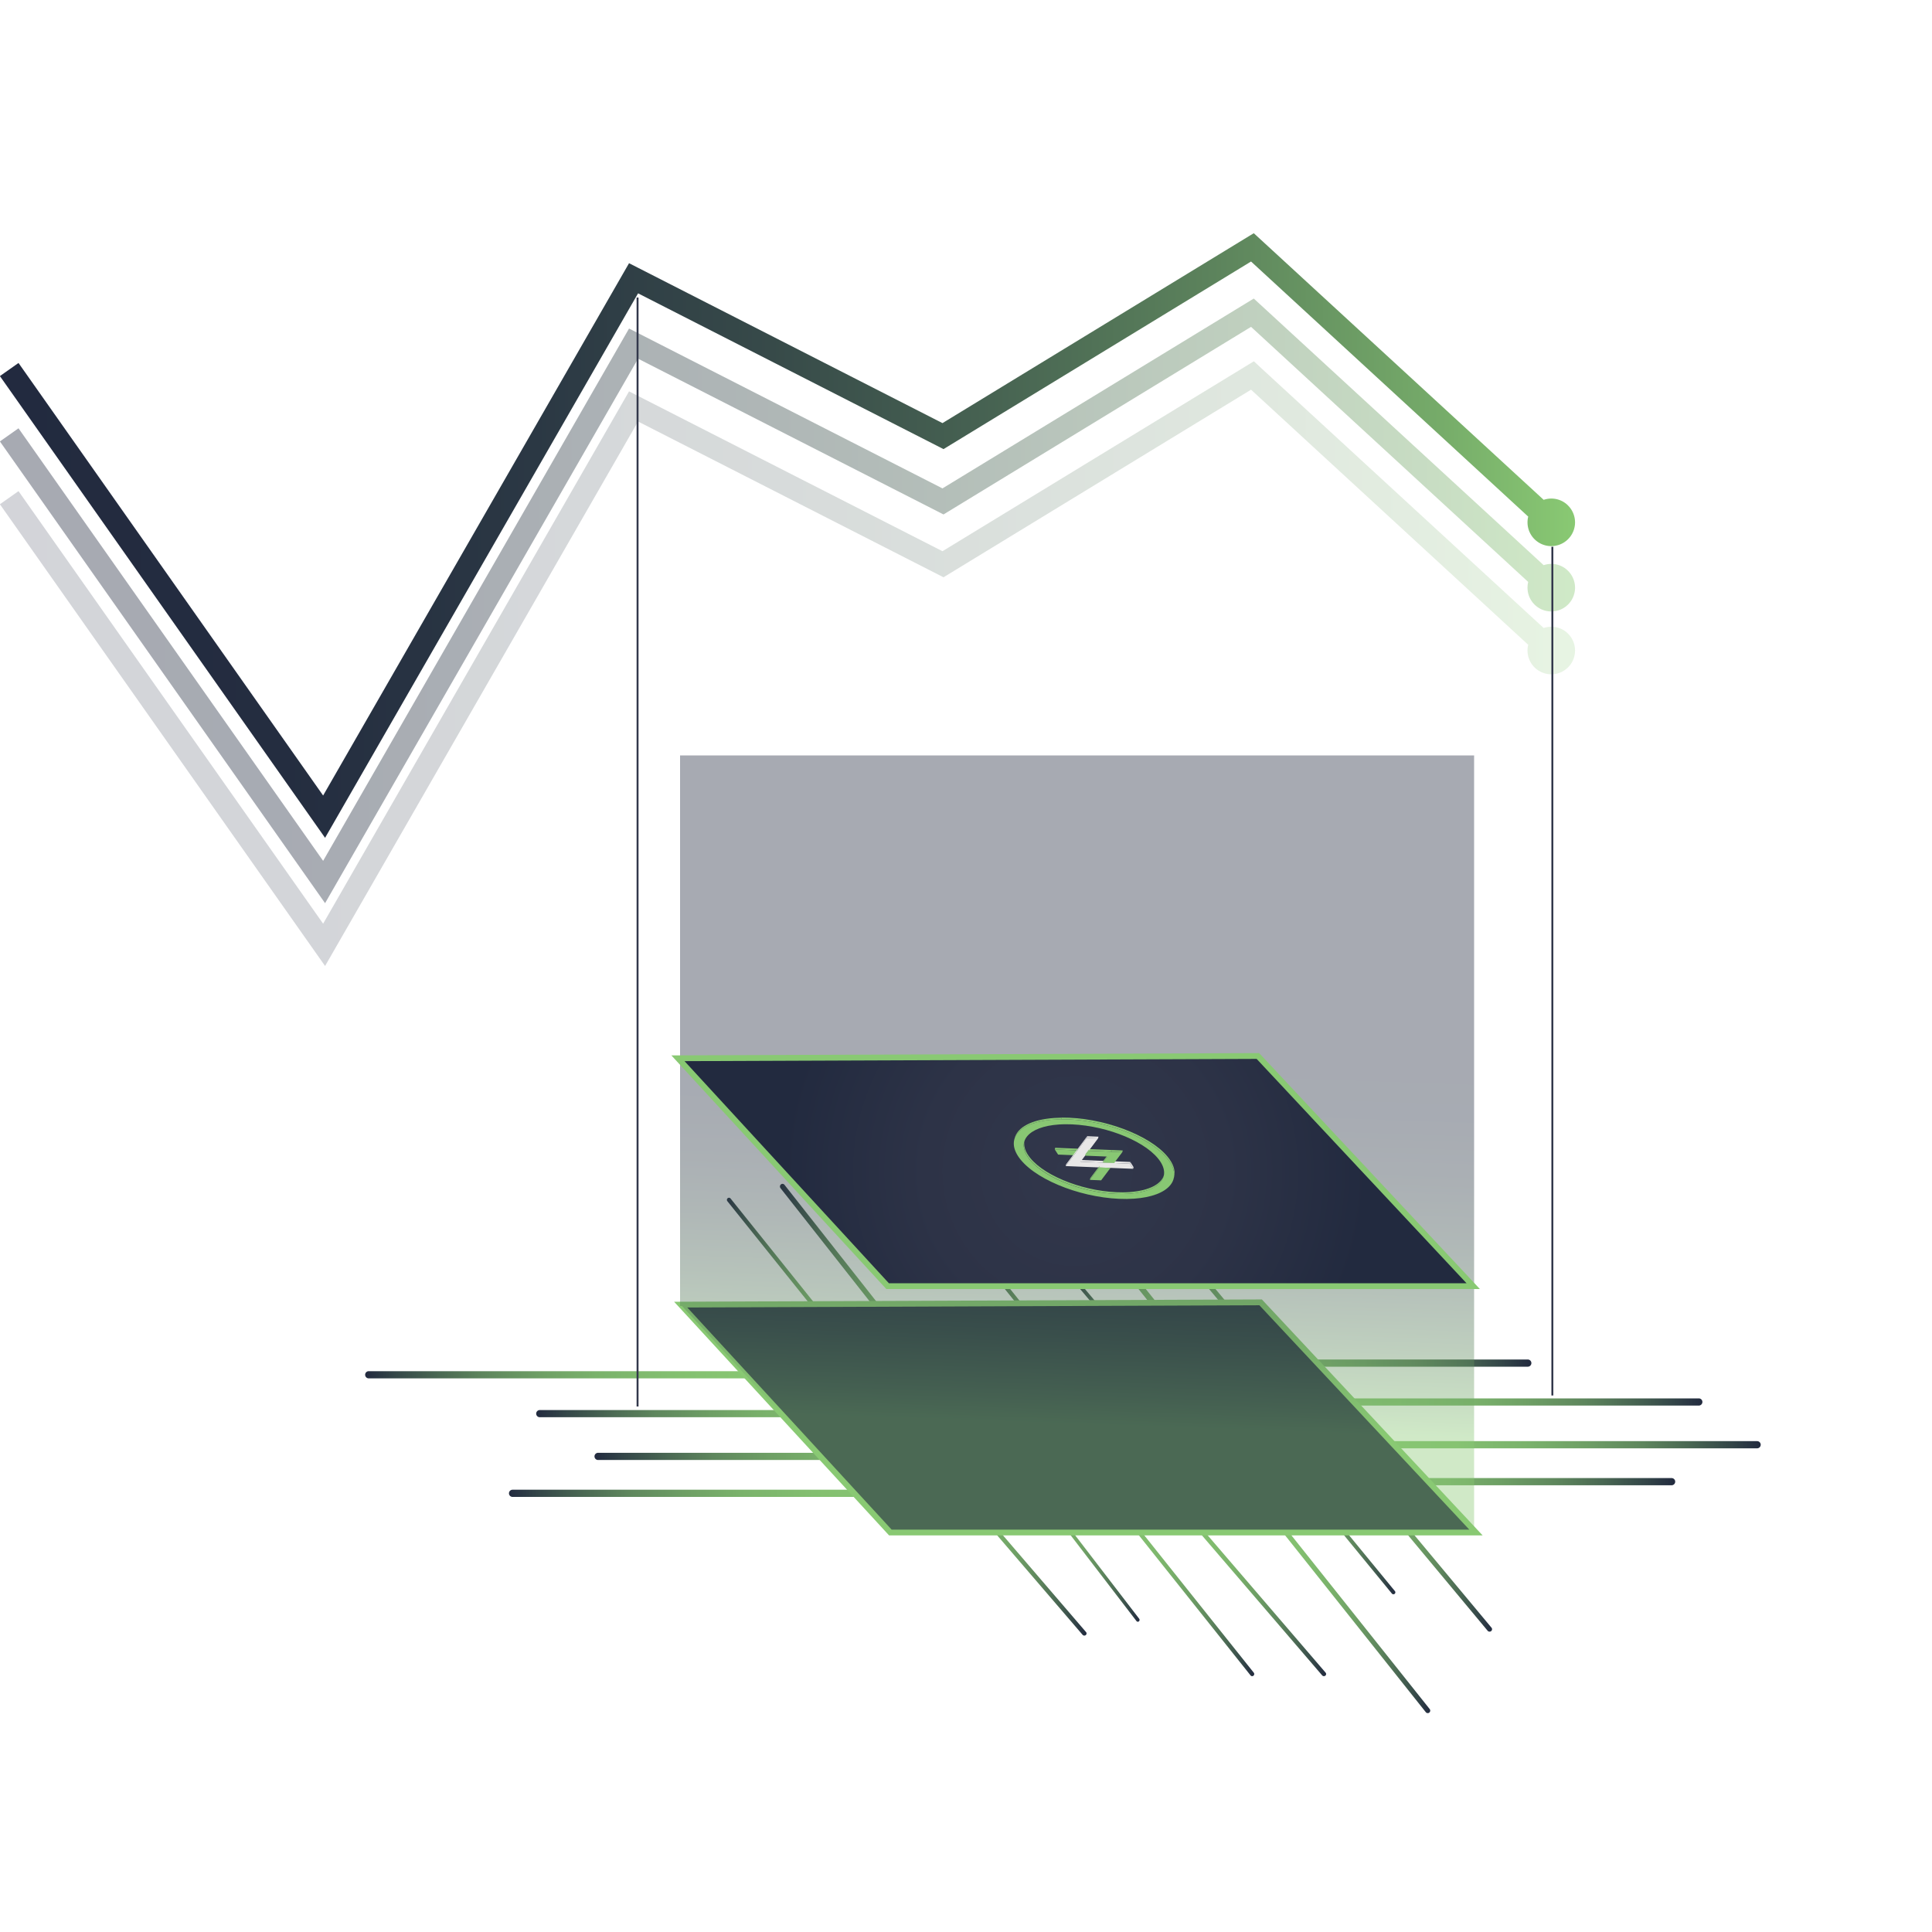 <svg id="Layer_1" data-name="Layer 1" xmlns="http://www.w3.org/2000/svg" xmlns:xlink="http://www.w3.org/1999/xlink" viewBox="0 0 1000 1000"><defs><style>.cls-1{fill:url(#linear-gradient);}.cls-2{fill:url(#linear-gradient-2);}.cls-3{fill:url(#linear-gradient-3);}.cls-4{fill:url(#linear-gradient-4);}.cls-5{fill:url(#linear-gradient-5);}.cls-6{fill:url(#linear-gradient-6);}.cls-7{fill:url(#linear-gradient-7);}.cls-8{fill:url(#linear-gradient-8);}.cls-9{fill:url(#linear-gradient-9);}.cls-10{fill:url(#linear-gradient-10);}.cls-11{fill:url(#linear-gradient-11);}.cls-12{fill:url(#linear-gradient-12);}.cls-13{fill:url(#linear-gradient-13);}.cls-14{fill:url(#linear-gradient-14);}.cls-15{fill:url(#linear-gradient-15);}.cls-16{fill:url(#linear-gradient-16);}.cls-17{fill:url(#linear-gradient-17);}.cls-18{fill:url(#linear-gradient-18);}.cls-19{fill:url(#linear-gradient-19);}.cls-20{fill:url(#linear-gradient-20);}.cls-21{fill:url(#linear-gradient-21);}.cls-22{fill:url(#linear-gradient-22);}.cls-23{fill:url(#linear-gradient-23);}.cls-24{fill:url(#linear-gradient-24);}.cls-25{fill:url(#linear-gradient-25);}.cls-26{fill:url(#linear-gradient-26);}.cls-27{fill:url(#linear-gradient-27);}.cls-28{fill:url(#linear-gradient-28);}.cls-29{fill:url(#linear-gradient-29);}.cls-30{fill:url(#linear-gradient-30);}.cls-31{fill:url(#linear-gradient-31);}.cls-32{fill:url(#linear-gradient-32);}.cls-33{fill:url(#linear-gradient-33);}.cls-34{fill:url(#linear-gradient-34);}.cls-35{fill:#222a3f;}.cls-35,.cls-41{stroke:#89c973;stroke-width:3px;}.cls-35,.cls-40,.cls-41{stroke-miterlimit:10;}.cls-36,.cls-38{opacity:0.4;}.cls-36{fill:url(#linear-gradient-35);}.cls-37{fill:url(#linear-gradient-36);}.cls-38{fill:url(#linear-gradient-37);}.cls-39{opacity:0.2;fill:url(#linear-gradient-38);}.cls-40{fill:#32374b;stroke:#32374b;}.cls-41{fill:url(#radial-gradient);}.cls-42{isolation:isolate;}.cls-43{fill:#88c773;}.cls-44{fill:#e8e7e7;}</style><linearGradient id="linear-gradient" x1="587.38" y1="694.53" x2="713.29" y2="694.53" gradientUnits="userSpaceOnUse"><stop offset="0" stop-color="#222a3f"/><stop offset="0.05" stop-color="#334548"/><stop offset="0.13" stop-color="#4a6853"/><stop offset="0.21" stop-color="#5e865d"/><stop offset="0.31" stop-color="#6e9f65"/><stop offset="0.41" stop-color="#7ab26b"/><stop offset="0.54" stop-color="#83bf70"/><stop offset="0.69" stop-color="#88c772"/><stop offset="1" stop-color="#89c973"/></linearGradient><linearGradient id="linear-gradient-2" x1="586.09" y1="694.53" x2="714.28" y2="694.53" xlink:href="#linear-gradient"/><linearGradient id="linear-gradient-3" x1="189" y1="711.58" x2="480.78" y2="711.58" xlink:href="#linear-gradient"/><linearGradient id="linear-gradient-4" x1="277.53" y1="731.7" x2="569.3" y2="731.7" xlink:href="#linear-gradient"/><linearGradient id="linear-gradient-5" x1="307.71" y1="753.83" x2="599.48" y2="753.83" xlink:href="#linear-gradient"/><linearGradient id="linear-gradient-6" x1="263.44" y1="772.95" x2="555.22" y2="772.95" xlink:href="#linear-gradient"/><linearGradient id="linear-gradient-7" x1="792.63" y1="705.54" x2="500.86" y2="705.54" xlink:href="#linear-gradient"/><linearGradient id="linear-gradient-8" x1="881.16" y1="725.66" x2="589.39" y2="725.66" xlink:href="#linear-gradient"/><linearGradient id="linear-gradient-9" x1="911.34" y1="747.8" x2="619.57" y2="747.8" xlink:href="#linear-gradient"/><linearGradient id="linear-gradient-10" x1="867.08" y1="766.91" x2="575.3" y2="766.91" xlink:href="#linear-gradient"/><linearGradient id="linear-gradient-11" x1="404.99" y1="696.42" x2="534.6" y2="696.42" xlink:href="#linear-gradient"/><linearGradient id="linear-gradient-12" x1="403.67" y1="696.42" x2="535.92" y2="696.42" xlink:href="#linear-gradient"/><linearGradient id="linear-gradient-13" x1="537.43" y1="684.48" x2="672.77" y2="684.48" xlink:href="#linear-gradient"/><linearGradient id="linear-gradient-14" x1="536.05" y1="684.48" x2="674.15" y2="684.48" xlink:href="#linear-gradient"/><linearGradient id="linear-gradient-15" x1="555.11" y1="717.47" x2="650.36" y2="717.47" xlink:href="#linear-gradient"/><linearGradient id="linear-gradient-16" x1="554.14" y1="717.47" x2="651.11" y2="717.47" xlink:href="#linear-gradient"/><linearGradient id="linear-gradient-17" x1="501.32" y1="707.9" x2="606.93" y2="707.9" xlink:href="#linear-gradient"/><linearGradient id="linear-gradient-18" x1="500.25" y1="707.9" x2="608.01" y2="707.9" xlink:href="#linear-gradient"/><linearGradient id="linear-gradient-19" x1="770.4" y1="731.22" x2="587.95" y2="731.22" xlink:href="#linear-gradient"/><linearGradient id="linear-gradient-20" x1="772.26" y1="768.08" x2="644.42" y2="768.08" xlink:href="#linear-gradient"/><linearGradient id="linear-gradient-21" x1="721.21" y1="763.98" x2="622.39" y2="763.98" xlink:href="#linear-gradient"/><linearGradient id="linear-gradient-22" x1="722.22" y1="763.98" x2="621.39" y2="763.98" xlink:href="#linear-gradient"/><linearGradient id="linear-gradient-23" x1="739.05" y1="808.12" x2="615.95" y2="808.12" xlink:href="#linear-gradient"/><linearGradient id="linear-gradient-24" x1="740.3" y1="808.12" x2="614.7" y2="808.12" xlink:href="#linear-gradient"/><linearGradient id="linear-gradient-25" x1="685.24" y1="799.67" x2="570.53" y2="799.67" xlink:href="#linear-gradient"/><linearGradient id="linear-gradient-26" x1="686.41" y1="799.67" x2="569.37" y2="799.67" xlink:href="#linear-gradient"/><linearGradient id="linear-gradient-27" x1="377.32" y1="686.9" x2="482.93" y2="686.9" xlink:href="#linear-gradient"/><linearGradient id="linear-gradient-28" x1="376.25" y1="686.9" x2="484.01" y2="686.9" xlink:href="#linear-gradient"/><linearGradient id="linear-gradient-29" x1="561.24" y1="778.67" x2="446.53" y2="778.67" xlink:href="#linear-gradient"/><linearGradient id="linear-gradient-30" x1="562.41" y1="778.67" x2="445.37" y2="778.67" xlink:href="#linear-gradient"/><linearGradient id="linear-gradient-31" x1="648.11" y1="800.04" x2="542.2" y2="800.04" xlink:href="#linear-gradient"/><linearGradient id="linear-gradient-32" x1="649.18" y1="800.04" x2="541.13" y2="800.04" xlink:href="#linear-gradient"/><linearGradient id="linear-gradient-33" x1="588.93" y1="780.75" x2="500.41" y2="780.75" xlink:href="#linear-gradient"/><linearGradient id="linear-gradient-34" x1="589.83" y1="780.75" x2="499.51" y2="780.75" xlink:href="#linear-gradient"/><linearGradient id="linear-gradient-35" x1="559.8" y1="539.75" x2="552.94" y2="737.22" gradientUnits="userSpaceOnUse"><stop offset="0" stop-color="#222a3f"/><stop offset="0.17" stop-color="#242e40"/><stop offset="0.33" stop-color="#2c3944"/><stop offset="0.48" stop-color="#384c4a"/><stop offset="0.63" stop-color="#496753"/><stop offset="0.78" stop-color="#5f895e"/><stop offset="0.93" stop-color="#7ab26c"/><stop offset="1" stop-color="#89c973"/></linearGradient><linearGradient id="linear-gradient-36" x1="-0.05" y1="277.17" x2="815.25" y2="277.17" gradientUnits="userSpaceOnUse"><stop offset="0" stop-color="#222a3f"/><stop offset="0.18" stop-color="#242d40"/><stop offset="0.34" stop-color="#2b3844"/><stop offset="0.49" stop-color="#374a49"/><stop offset="0.63" stop-color="#476352"/><stop offset="0.77" stop-color="#5c835c"/><stop offset="0.91" stop-color="#75aa69"/><stop offset="1" stop-color="#89c973"/></linearGradient><linearGradient id="linear-gradient-37" x1="-0.05" y1="310.99" x2="815.25" y2="310.99" xlink:href="#linear-gradient-36"/><linearGradient id="linear-gradient-38" x1="-0.05" y1="343.51" x2="815.25" y2="343.51" xlink:href="#linear-gradient-36"/><radialGradient id="radial-gradient" cx="556.72" cy="606.14" r="151.5" gradientUnits="userSpaceOnUse"><stop offset="0" stop-color="#32374b"/><stop offset="0.52" stop-color="#2d3347"/><stop offset="1" stop-color="#222a3f"/></radialGradient></defs><title>Untitled-3</title><line class="cls-1" x1="713.29" y1="769.89" x2="587.38" y2="619.16"/><path class="cls-2" d="M713.29,771.15a1.29,1.29,0,0,1-1-.46L586.38,620a1.24,1.24,0,0,1,.18-1.77,1.3,1.3,0,0,1,1.8.18L714.28,769.09c-39.72-45.06.37,1.33-.18,1.77A1.29,1.29,0,0,1,713.29,771.15Z"/><path class="cls-3" d="M478.92,713.44H190.86a1.86,1.86,0,0,1,0-3.72H478.92a1.86,1.86,0,1,1,0,3.72Z"/><path class="cls-4" d="M567.45,733.56H279.39a1.86,1.86,0,0,1,0-3.72H567.45a1.86,1.86,0,0,1,0,3.72Z"/><path class="cls-5" d="M597.63,755.69H309.57a1.86,1.86,0,0,1,0-3.72H597.63a1.86,1.86,0,0,1,0,3.72Z"/><path class="cls-6" d="M553.36,774.8H265.3a1.86,1.86,0,0,1,0-3.72H553.36a1.86,1.86,0,1,1,0,3.72Z"/><path class="cls-7" d="M790.78,707.4H502.72a1.86,1.86,0,0,1,0-3.72H790.78a1.86,1.86,0,1,1,0,3.72Z"/><path class="cls-8" d="M879.3,727.52H591.24a1.86,1.86,0,1,1,0-3.72H879.3a1.86,1.86,0,0,1,0,3.72Z"/><path class="cls-9" d="M909.48,749.65H621.42a1.86,1.86,0,0,1,0-3.72H909.48a1.86,1.86,0,1,1,0,3.72Z"/><path class="cls-10" d="M865.22,768.77H577.16a1.86,1.86,0,0,1,0-3.72H865.22a1.86,1.86,0,1,1,0,3.72Z"/><line class="cls-11" x1="534.6" y1="778.69" x2="404.99" y2="614.15"/><path class="cls-12" d="M534.6,780.06a1.3,1.3,0,0,1-1-.5L404,615a1.41,1.41,0,0,1,.19-1.93,1.29,1.29,0,0,1,1.86.19L535.63,777.82a1.41,1.41,0,0,1-.19,1.93A1.28,1.28,0,0,1,534.6,780.06Z"/><line class="cls-13" x1="672.77" y1="768.99" x2="537.43" y2="599.97"/><path class="cls-14" d="M672.77,770.4c-.4,0-34-41.2-34.28-41.54l-102.13-128a1.43,1.43,0,0,1,.19-2,1.36,1.36,0,0,1,1.94.2l135.34,169a1.43,1.43,0,0,1-.19,2A1.35,1.35,0,0,1,672.77,770.4Z"/><line class="cls-15" x1="650.36" y1="773.92" x2="555.11" y2="661.01"/><path class="cls-16" d="M650.36,774.86a1,1,0,0,1-.75-.34L554.36,661.61a.92.92,0,0,1,.14-1.32,1,1,0,0,1,1.36.13l95.25,112.91c.34.4-48.28-54.36-.14,1.32C651.12,774.82,650.58,774.86,650.36,774.86Z"/><line class="cls-17" x1="606.93" y1="773.76" x2="501.32" y2="642.04"/><path class="cls-18" d="M606.94,774.86c-.31,0-44.31-55.22-.83-.4L500.49,642.74a1.11,1.11,0,0,1,.15-1.54,1.06,1.06,0,0,1,1.51.15L607.77,773.07a1.11,1.11,0,0,1-.15,1.54A1.06,1.06,0,0,1,606.94,774.86Z"/><line class="cls-19" x1="770.4" y1="842.68" x2="587.95" y2="619.76"/><path class="cls-20" d="M771,844.54a1.28,1.28,0,0,1-1-.46L644.71,693.68a1.24,1.24,0,0,1,.18-1.76,1.29,1.29,0,0,1,1.8.18L772,842.49a1.24,1.24,0,0,1-.18,1.76A1.28,1.28,0,0,1,771,844.54Z"/><line class="cls-21" x1="721.21" y1="824.19" x2="622.39" y2="703.78"/><path class="cls-22" d="M721.21,825.19a1,1,0,0,1-.78-.37L621.61,704.41a1,1,0,0,1,1.56-1.27L722,823.55a1,1,0,0,1-.78,1.64Z"/><line class="cls-23" x1="739.05" y1="885.42" x2="615.95" y2="730.82"/><path class="cls-24" d="M739,886.71a1.24,1.24,0,0,1-1-.47L615,731.63a1.31,1.31,0,0,1,.18-1.81,1.23,1.23,0,0,1,1.76.18L740,884.6a1.31,1.31,0,0,1-.18,1.81A1.23,1.23,0,0,1,739,886.71Z"/><line class="cls-25" x1="685.24" y1="866.46" x2="570.53" y2="732.87"/><path class="cls-26" d="M685.24,867.58a1.19,1.19,0,0,1-.9-.41L569.63,733.58a1.08,1.08,0,0,1,.16-1.57,1.21,1.21,0,0,1,1.64.16l114.7,133.59a1.08,1.08,0,0,1-.16,1.57A1.2,1.2,0,0,1,685.24,867.58Z"/><line class="cls-27" x1="482.93" y1="752.76" x2="377.32" y2="621.04"/><path class="cls-28" d="M482.94,753.86c-.31,0-44.31-55.22-.83-.4L376.49,621.74a1.11,1.11,0,0,1,.15-1.54,1.06,1.06,0,0,1,1.51.15L483.77,752.07a1.11,1.11,0,0,1-.15,1.54A1.06,1.06,0,0,1,482.94,753.86Z"/><line class="cls-29" x1="561.24" y1="845.46" x2="446.53" y2="711.87"/><path class="cls-30" d="M561.24,846.58a1.19,1.19,0,0,1-.9-.41L445.63,712.58a1.08,1.08,0,0,1,.16-1.57,1.21,1.21,0,0,1,1.64.16l114.7,133.59a1.08,1.08,0,0,1-.16,1.57A1.2,1.2,0,0,1,561.24,846.58Z"/><line class="cls-31" x1="648.11" y1="866.47" x2="542.2" y2="733.61"/><path class="cls-32" d="M648.11,867.58a1.06,1.06,0,0,1-.84-.41L541.37,734.31a1.13,1.13,0,0,1,.15-1.56,1.06,1.06,0,0,1,1.52.16l105.9,132.86a1.13,1.13,0,0,1-.15,1.56A1.06,1.06,0,0,1,648.11,867.58Z"/><line class="cls-33" x1="588.93" y1="838.45" x2="500.41" y2="723.06"/><path class="cls-34" d="M588.93,839.41a.88.88,0,0,1-.7-.35L499.71,723.67a1,1,0,0,1,.13-1.35.86.86,0,0,1,1.27.14l88.52,115.39a1,1,0,0,1-.13,1.35A.86.86,0,0,1,588.93,839.41Z"/><polygon class="cls-35" points="460.84 793.22 763.96 793.22 652.5 674.09 352.33 675.27 460.84 793.22"/><polygon class="cls-36" points="763.96 793.22 763 792.19 763 507 763 391 653 391 352 391 352 676 353 676 460.84 793.22 561 793.22 561 794 763 794 763 793.22 763.96 793.22"/><path class="cls-37" d="M811.28,261.31a12.18,12.18,0,0,0-8.84-3.24,12.33,12.33,0,0,0-3.44.64l-146.78-135-3.27-3L487.82,219,330.59,138.78l-5-2.55L167.25,411.76,9.58,187.87l-9.63,6.79,168.31,239,162-281.83,158.1,80.63,159.18-97.1L791,267.39a12.34,12.34,0,0,0-.35,3.48,12.3,12.3,0,1,0,20.61-9.56Z"/><path class="cls-38" d="M811.28,295.13a12.18,12.18,0,0,0-8.84-3.24,12.33,12.33,0,0,0-3.44.64l-146.78-135-3.27-3L487.82,252.79,330.59,172.6l-5-2.55L167.25,445.58,9.58,221.69l-9.63,6.79,168.31,239,162-281.83,158.1,80.63,159.18-97.1L791,301.21a12.34,12.34,0,0,0-.35,3.48,12.3,12.3,0,1,0,20.61-9.56Z"/><path class="cls-39" d="M811.28,327.65a12.18,12.18,0,0,0-8.84-3.24,12.33,12.33,0,0,0-3.44.64L652.22,190,649,187,487.82,285.31,330.59,205.12l-5-2.55L167.25,478.1,9.58,254.21-.05,261,168.26,500l162-281.83,158.1,80.63,159.18-97.1L791,333.73a12.34,12.34,0,0,0-.35,3.48,12.3,12.3,0,1,0,20.61-9.56Z"/><line class="cls-40" x1="803.5" y1="283" x2="803.5" y2="722.3"/><line class="cls-40" x1="330" y1="154" x2="330" y2="728"/><polygon class="cls-41" points="459.42 665.7 762.53 665.7 651.08 546.58 350.91 547.76 459.42 665.7"/><g class="cls-42"><path class="cls-43" d="M530.12,591.21l.21-.87c-.65,2.68.25,5.78,2.94,9.06,8.16,10,29.67,17.91,48,17.74,1.18,0,2.32-.06,3.41-.13,10.28-.72,16.72-4.24,17.92-9.17l-.21.87c-1.2,4.92-7.64,8.45-17.92,9.17-1.09.08-2.23.12-3.41.13-18.3.17-39.81-7.79-48-17.74C530.37,597,529.47,593.89,530.12,591.21Z"/><path class="cls-43" d="M525,590l.21-.87c1.37-5.63,8.73-9.65,20.47-10.48q1.88-.13,3.91-.15l-.21.87q-2,0-3.91.15C533.69,580.3,526.33,584.33,525,590Z"/><path class="cls-43" d="M549.35,579.33c20.9-.2,45.49,8.9,54.81,20.27,8.71,10.64,1,19.57-17.12,20.83q-1.88.13-3.9.15c-20.91.19-45.49-8.9-54.81-20.28-8.72-10.64-1-19.56,17.11-20.83Q547.32,579.35,549.35,579.33Zm50.07,20.32c-8.15-10-29.67-17.91-48-17.74-1.18,0-2.32.06-3.41.13-15.87,1.11-22.6,8.92-15,18.23,8.16,10,29.67,17.91,48,17.74,1.18,0,2.32-.06,3.41-.13,15.88-1.11,22.6-8.92,15-18.23"/><path class="cls-43" d="M607.73,609.08l-.21.87c.74-3.06-.29-6.6-3.36-10.35-9.32-11.37-33.91-20.47-54.81-20.27l.21-.87c20.9-.2,45.49,8.9,54.81,20.27C607.44,602.48,608.48,606,607.73,609.08Z"/></g><g class="cls-42"><polygon class="cls-43" points="568.95 604.26 569.16 603.39 575 603.62 574.79 604.5 568.95 604.26"/><polygon class="cls-44" points="559.32 601.28 559.54 600.41 571.06 600.87 570.84 601.74 559.32 601.28"/><polygon class="cls-43" points="563.54 595.65 563.75 594.78 575.26 595.24 575.05 596.11 563.54 595.65"/><polygon class="cls-44" points="562.53 588.97 568.36 589.22 563.54 595.65 561.65 598.18 559.32 601.28 570.84 601.74 576.68 601.97 584.82 602.3 586.52 604.97 574.79 604.5 568.95 604.26 557.43 603.8 557.04 603.78 551.58 603.56 555.8 597.94 557.69 595.42 562.53 588.97"/><polygon class="cls-43" points="564.12 610.7 564.33 609.82 569.16 603.39 568.95 604.26 564.12 610.7"/><polygon class="cls-43" points="564.12 610.7 568.95 604.26 574.79 604.5 569.95 610.94 564.12 610.7"/><polygon class="cls-43" points="557.69 595.42 555.8 597.94 547.67 597.61 545.95 594.95 557.69 595.42"/><polygon class="cls-44" points="551.58 603.56 551.79 602.68 556.01 597.07 555.8 597.94 551.58 603.56"/><polygon class="cls-44" points="570.84 601.74 571.06 600.87 576.9 601.1 576.68 601.97 570.84 601.74"/><polygon class="cls-44" points="584.82 602.3 585.03 601.42 586.73 604.1 586.52 604.97 584.82 602.3"/><polygon class="cls-44" points="576.68 601.97 576.9 601.1 585.03 601.42 584.82 602.3 576.68 601.97"/><polygon class="cls-43" points="545.95 594.95 546.16 594.08 557.9 594.54 557.69 595.42 545.95 594.95"/><polygon class="cls-44" points="555.8 597.94 556.01 597.07 557.9 594.54 557.69 595.42 555.8 597.94"/><polygon class="cls-43" points="570.84 601.74 571.06 600.87 573.38 597.77 573.17 598.64 570.84 601.74"/><polygon class="cls-43" points="561.65 598.18 561.86 597.3 563.75 594.78 563.54 595.65 561.65 598.18"/><polygon class="cls-43" points="575.05 596.11 575.26 595.24 575.65 595.25 575.44 596.13 575.05 596.11"/><polygon class="cls-43" points="575.44 596.13 580.9 596.35 576.68 601.97 570.84 601.74 573.17 598.64 561.65 598.18 563.54 595.65 575.05 596.11 575.44 596.13"/><polygon class="cls-43" points="575.44 596.13 575.65 595.25 581.12 595.48 580.9 596.35 575.44 596.13"/><polygon class="cls-44" points="557.69 595.42 557.9 594.54 562.74 588.1 562.53 588.97 557.69 595.42"/><polygon class="cls-44" points="562.53 588.97 562.74 588.1 568.58 588.34 568.36 589.22 562.53 588.97"/></g></svg>